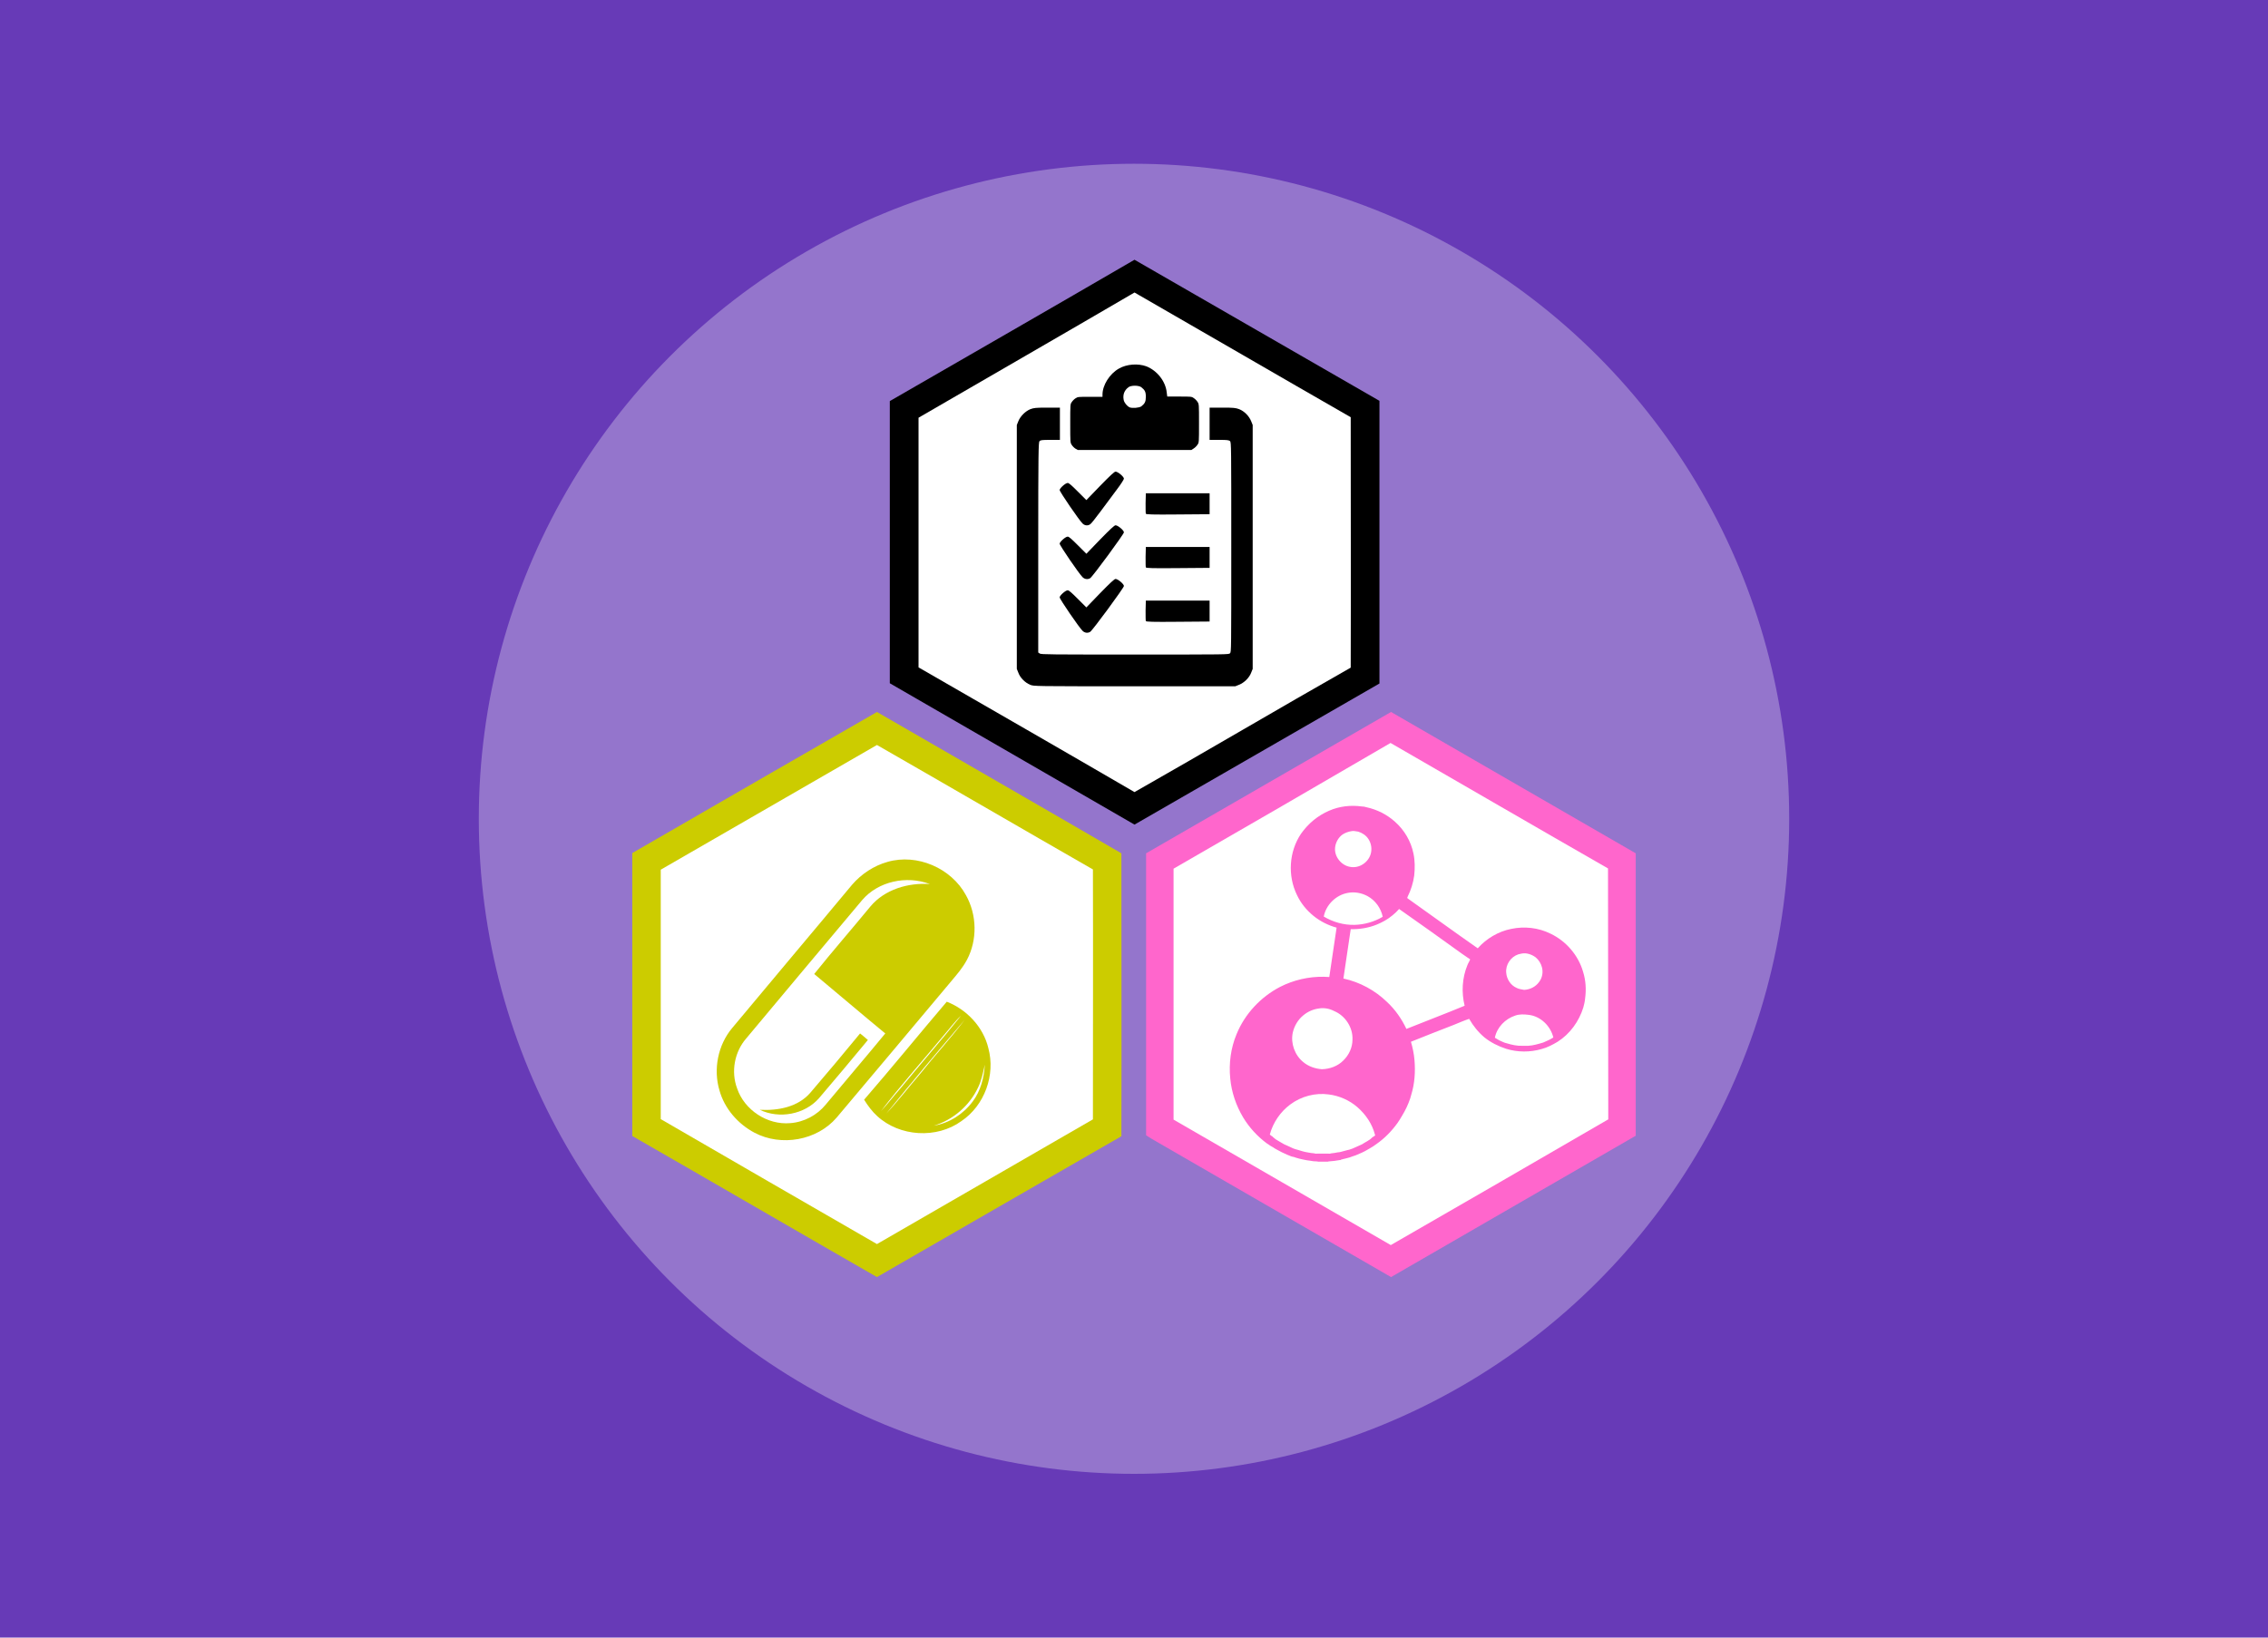 <?xml version="1.0" encoding="utf-8"?>
<!-- Generator: Adobe Illustrator 21.1.0, SVG Export Plug-In . SVG Version: 6.00 Build 0)  -->
<svg version="1.1" id="Layer_1" xmlns="http://www.w3.org/2000/svg" xmlns:xlink="http://www.w3.org/1999/xlink" x="0px" y="0px"
	 viewBox="0 0 900 650" style="enable-background:new 0 0 900 650;" xml:space="preserve">
<style type="text/css">
	.st0{fill:#673AB7;}
	.st1{fill:#9475CC;}
	.st2{fill:#FFFFFF;}
	.st3{fill:#CCCC00;}
	.st4{fill:#FF66CC;}
	.st5{fill:none;}
</style>
<rect class="st0" width="900" height="650"/>
<circle class="st1" cx="450" cy="325" r="260"/>
<g>
	<g>
		<g>
			<path class="st2" d="M258.7,343.2c29.7-17.1,59.5-34.3,89.2-51.5c29.8,17.1,59.5,34.4,89.3,51.5c0,34.3,0,68.7,0,103
				c-29.8,17.1-59.5,34.4-89.3,51.5c-29.7-17.2-59.4-34.4-89.2-51.5C258.7,411.9,258.7,377.6,258.7,343.2z"/>
		</g>
		<g>
			<g>
				<path class="st3" d="M250.9,338.6c32.4-18.7,64.7-37.4,97.1-56c32.3,18.7,64.7,37.3,97,56.1c0,37.4,0.1,74.9,0,112.3
					c-32.4,18.6-64.7,37.3-97,55.9c-32.4-18.6-64.7-37.4-97.1-56C250.9,413.4,250.9,376,250.9,338.6z M262.2,345.2c0,33,0,66,0,99
					c28.6,16.6,57.2,33.1,85.8,49.6c28.6-16.5,57.1-33,85.7-49.5c0-33.1,0.1-66.1,0-99.2c-28.6-16.4-57.1-33-85.7-49.4
					C319.4,312.2,290.8,328.7,262.2,345.2z"/>
			</g>
			<g>
				<path class="st3" d="M352.2,342.1c11.8-3.4,25.3,2.5,31.1,13.2c4.4,7.8,4.6,17.8,0.4,25.7c-1.6,3-3.8,5.6-6,8.2
					c-15.2,18.1-30.4,36.3-45.7,54.4c-7.8,9.1-22,11.6-32.6,6c-6.6-3.5-11.9-9.6-13.9-16.8c-2.5-8.4-0.6-18,5-24.7
					c15.8-19,31.8-37.9,47.6-56.9C341.8,346.9,346.8,343.6,352.2,342.1z M342.1,357.3c-15.4,18.3-30.7,36.6-46,54.9
					c-4.6,5.3-6.1,13.1-3.6,19.8c2.9,8.6,12,14.6,21.1,13.8c5.5-0.4,10.7-3.2,14.1-7.4c7.8-9.4,15.8-18.7,23.6-28.2
					c-9.5-7.8-18.8-15.8-28.2-23.6c7.3-9.1,14.9-17.8,22.3-26.8c5.7-6.8,15-9.5,23.6-8.9C359.7,347.4,348.5,349.8,342.1,357.3z"/>
			</g>
			<g>
				<path class="st3" d="M342.9,436.5c11.1-12.8,21.8-26,32.8-38.9c8,3.1,14.5,10.1,16.5,18.4c2.9,10.7-1.5,22.8-10.7,29
					c-9.8,7.1-24.5,6.2-33.4-2C346.1,441.2,344.4,438.9,342.9,436.5z M374.2,411.3c-8.2,9.9-16.8,19.5-24.6,29.7
					c2.6-2.7,4.8-5.7,7.3-8.5c8.1-9.8,16.5-19.4,24.5-29.4C378.7,405.6,376.6,408.6,374.2,411.3z M382.8,404.8
					c-10.5,12.3-20.9,24.6-31.1,37.2c4.7-5,8.9-10.5,13.4-15.7C370.9,419,377.2,412.2,382.8,404.8z M390.8,422.6
					c-0.7,3.1-1.3,6.3-2.7,9.1c-3.4,7.2-9.9,12.8-17.5,15.1c6.1-1,11.7-4.6,15.4-9.6C389.1,433.1,390.5,427.8,390.8,422.6z"/>
			</g>
			<path class="st3" d="M321.5,433.8c6.7-7.8,13.3-15.7,19.8-23.6c1,0.8,2.1,1.7,3.1,2.6c-6.4,7.7-12.8,15.4-19.4,23.1
				c-5.7,6.5-15.8,8.3-23.5,4.6C308.8,440.9,316.6,439.4,321.5,433.8z"/>
		</g>
	</g>
	<g>
		<g>
			<path class="st2" d="M462.7,343.1c29.7-17.1,59.5-34.3,89.2-51.5c29.8,17.1,59.5,34.4,89.3,51.5c0,34.3,0,68.7,0,103
				c-29.8,17.1-59.5,34.4-89.3,51.5c-29.7-17.2-59.4-34.4-89.2-51.5C462.7,411.8,462.7,377.5,462.7,343.1z"/>
		</g>
		<g>
			<g>
				<path class="st4" d="M454.8,338.7c32.4-18.7,64.8-37.4,97.2-56.1c32.4,18.7,64.8,37.4,97.1,56.1c0,37.4,0,74.7,0,112.1
					c-32.4,18.7-64.7,37.4-97.1,56.1c-31.7-18.3-63.5-36.7-95.2-55c-0.7-0.4-1.3-0.9-2-1.3V338.7z M465.7,344.8
					c0,33.2,0,66.4,0,99.6c28.8,16.6,57.5,33.2,86.2,49.8c28.8-16.6,57.6-33.2,86.3-49.9c-0.1-33.2,0-66.4-0.1-99.6
					c-28.8-16.5-57.5-33.2-86.3-49.8C523.2,311.6,494.5,328.2,465.7,344.8z"/>
			</g>
			<g>
				<g>
					<path class="st4" d="M527.4,321.8c4.1-1.8,8.6-2.3,13-1.7c0.6,0,1.2,0.1,1.8,0.3c4.2,0.9,8.2,2.9,11.4,5.8
						c3.7,3.3,6.3,7.7,7.3,12.6c0.6,2.8,0.6,5.8,0.3,8.7c-0.4,2.9-1.3,5.8-2.6,8.4c-0.1,0.2-0.3,0.6,0,0.7
						c9.3,6.6,18.5,13.3,27.8,19.8c3.5-3.9,8.2-6.7,13.3-7.7c5.2-1.1,10.8-0.5,15.6,1.9c6.1,2.9,11,8.5,12.9,15.1
						c1.1,3.5,1.3,7.1,0.8,10.7c-0.1,1.2-0.4,2.4-0.7,3.5c-1.7,5.5-5.3,10.5-10.2,13.6c-2,1.2-4.1,2.3-6.4,2.9
						c-4.5,1.3-9.5,1.3-14-0.1c-3.1-1-6.1-2.5-8.6-4.5c-2.5-2.1-4.5-4.6-6.1-7.4c-2.1,0.7-4.1,1.6-6.1,2.4c-5.7,2.2-11.3,4.4-17,6.7
						c0.7,2.4,1.2,4.8,1.4,7.2c0.4,4.7,0.1,9.4-1.3,13.9c-0.1,0.5-0.3,0.9-0.4,1.4c-0.4,1.2-0.9,2.4-1.4,3.5
						c-0.6,1.2-1.2,2.4-1.9,3.5c-0.5,0.9-1.1,1.8-1.7,2.7c-2.3,3.2-5.1,6.1-8.4,8.4c-0.8,0.6-1.7,1.2-2.6,1.7
						c-0.2,0.1-0.5,0.3-0.7,0.4c-1.6,1-3.3,1.7-5,2.4c-0.4,0.1-0.8,0.3-1.2,0.4c-0.4,0.1-0.7,0.3-1.1,0.4l0,0
						c-0.5,0.1-1,0.3-1.5,0.4c-0.7,0.2-1.4,0.3-2,0.5c0,0.1,0,0.2,0,0.3l-0.1-0.2c-1.6,0.3-3.2,0.5-4.8,0.6
						c-0.2,0.1-0.4,0.1-0.7,0.1c-1,0-2,0-3,0c-0.3,0-0.6,0-0.8-0.1c-1,0-1.9-0.1-2.9-0.3c-0.8-0.1-1.6-0.2-2.4-0.4
						c-0.6-0.1-1.2-0.3-1.8-0.4c-0.5-0.1-0.9-0.3-1.4-0.4c-0.4-0.2-0.9-0.3-1.4-0.4l0,0c-0.4-0.1-0.7-0.2-1.1-0.4
						c-0.3-0.1-0.7-0.3-1-0.4c-1.4-0.6-2.8-1.3-4.2-2.1c-0.2-0.1-0.5-0.3-0.7-0.4c-0.4-0.3-0.9-0.6-1.3-0.8
						c-0.6-0.3-1.1-0.8-1.7-1.1c-3.8-2.8-7.1-6.4-9.5-10.4c-2.8-4.7-4.6-10-5.1-15.4c-0.6-6,0.2-12.1,2.5-17.6
						c3.3-8.1,9.6-14.8,17.3-18.8c5.3-2.7,11.3-4.1,17.3-4c0.7,0,1.5,0.1,2.2,0.1c0.9-6.5,2-13.1,2.9-19.6c-3.3-0.9-6.5-2.5-9.2-4.7
						c-2.7-2.2-5-5-6.5-8.2c-3.8-7.7-3.2-17.3,1.6-24.4C519.2,326.8,523,323.7,527.4,321.8z M536.3,329.9c-1.2,0.2-2.4,0.6-3.5,1.3
						c-1.7,1.2-2.8,3.2-3,5.2c-0.4,3.6,2.5,7.2,6.1,7.7c1.7,0.3,3.5-0.1,5-1.1c1.7-1.1,2.9-2.9,3.2-4.8c0.3-1.8-0.1-3.7-1.1-5.2
						c-0.9-1.4-2.4-2.4-4-2.9C538.1,330,537.2,329.7,536.3,329.9z M534.9,354.4c-4.7,0.8-8.7,4.7-9.6,9.4c3.7,2.2,7.9,3.4,12.2,3.3
						c3.9-0.1,7.8-1.2,11.2-3.2c-0.7-3.4-2.9-6.5-6-8.2C540.3,354.4,537.5,353.9,534.9,354.4z M552.6,363.3
						c-1.9,1.6-4.1,2.8-6.3,3.7c-3.2,1.3-6.8,1.9-10.3,1.8c-0.9,6.5-2,13.1-2.9,19.6c6.5,1.4,12.6,4.7,17.4,9.4
						c3.2,3,5.7,6.6,7.6,10.6c7.7-3.1,15.4-6,23.1-9.2c-1.3-5.3-1-11,1.1-16.1c0.3-0.8,0.8-1.5,1.1-2.3c-1.1-0.7-2.1-1.5-3.2-2.2
						c-8.3-6-16.6-11.9-25-17.8C554.4,361.7,553.5,362.6,552.6,363.3z M603.8,378.5c-0.4,0.1-0.9,0.2-1.3,0.3c-3,1-5.1,4.1-4.8,7.3
						c0.2,2.6,1.8,5,4.1,6c0.9,0.5,2,0.6,3,0.8c2.3-0.1,4.6-1.2,6-3.2c1.2-1.6,1.6-3.7,1.1-5.7c-0.4-1.6-1.3-3-2.5-4
						C607.8,378.8,605.7,378.1,603.8,378.5z M523.3,400.3c-2.2,0.3-4.3,1.2-6.1,2.7c-2.1,1.7-3.6,4.2-4.2,6.9
						c-0.9,4.2,0.8,8.9,4.1,11.6c2.1,1.8,4.8,2.7,7.5,2.9c3.1-0.1,6.2-1.2,8.4-3.4c2.3-2.2,3.7-5.2,3.7-8.4
						c0.2-4.8-2.9-9.5-7.3-11.3C527.7,400.4,525.5,399.9,523.3,400.3z M601.3,403.1c-4,1.3-7.3,4.7-8.1,8.8c0.6,0.3,1.1,0.7,1.7,1
						c1,0.4,1.9,1,3,1.2c2,0.6,4.1,1.1,6.2,1c0.8,0,1.6,0,2.3,0c2-0.1,4-0.7,6-1.3c1.4-0.6,2.8-1.2,4-2c-1.1-4.6-5.1-8.5-9.9-9
						C604.8,402.6,603,402.5,601.3,403.1z M512,438.4c-3.9,2.9-6.8,7.1-8.1,11.9c0.1,0.1,0.2,0.2,0.3,0.3c0.1,0.1,0.3,0.2,0.4,0.3
						c0.1,0,0.2,0.1,0.2,0.1c0.1,0,0.2,0.1,0.2,0.2c0.4,0.3,0.8,0.7,1.2,1c1.1,0.7,2.2,1.3,3.4,2c1.2,0.5,2.4,1.1,3.5,1.6
						c0.6,0.2,1.3,0.5,1.9,0.6c1.3,0.4,2.5,0.8,3.8,1c0.9,0.2,1.8,0.3,2.8,0.4c0.4,0.2,0.8,0.1,1.2,0.1c1.4,0,2.7,0,4.1,0
						c0.5,0,0.9,0.1,1.3-0.1c0.9-0.1,1.8-0.2,2.6-0.4c0.4,0,0.9-0.1,1.3-0.2c0.9-0.3,1.7-0.4,2.6-0.7c0.5-0.1,1-0.2,1.4-0.4
						c0.8-0.2,1.6-0.7,2.4-1c0.7-0.3,1.3-0.6,2-0.9c1.3-0.9,2.9-1.5,4-2.7c0.4-0.3,0.8-0.5,1.2-0.8c0-0.1-0.1-0.3-0.1-0.4
						c-1.1-4.2-3.6-7.9-6.9-10.8c-3.2-2.8-7.3-4.6-11.5-5.1C522,433.7,516.4,435.1,512,438.4z"/>
				</g>
			</g>
		</g>
	</g>
	<g>
		<g>
			<path class="st2" d="M361.1,163.8c29.7-17.1,59.5-34.3,89.2-51.5c29.8,17.1,59.5,34.4,89.3,51.5c0,34.3,0,68.7,0,103
				c-29.8,17.1-59.5,34.4-89.3,51.5c-29.7-17.2-59.4-34.4-89.2-51.5C361,232.5,361,198.1,361.1,163.8z"/>
		</g>
		<g>
			<g>
				<g>
					<path d="M353.1,159.2c32.4-18.7,64.8-37.3,97.1-56.1c32.4,18.6,64.8,37.4,97.2,56c0,37.4,0,74.8,0,112.2
						c-32.4,18.6-64.8,37.4-97.2,56c-32.4-18.7-64.7-37.4-97.1-56.1C353.1,234,353.1,196.6,353.1,159.2z M364.5,165.8
						c0,33.1,0,66.1,0,99.1c28.6,16.5,57.2,32.9,85.7,49.5c28.7-16.3,57.1-33.1,85.8-49.4c0.1-33.1,0-66.3,0-99.4
						c-28.6-16.4-57.1-33-85.8-49.5C421.8,132.7,393.1,149.2,364.5,165.8z"/>
				</g>
				<path d="M408.8,271.8c-2-0.8-4-2.8-4.7-4.8l-0.6-1.5v-96.8l0.6-1.5c0.8-2,2.8-4,4.8-4.8c1.4-0.5,2.1-0.6,6.6-0.6h5.1v12.8h-3.8
					c-3.4,0-3.9,0.1-4.3,0.5c-0.4,0.5-0.5,3.8-0.5,42.2v41.7l0.6,0.4c0.5,0.4,4.6,0.4,37.8,0.4c36.9,0,37.2,0,37.7-0.5
					c0.5-0.5,0.5-0.9,0.5-42.1c0-40,0-41.7-0.5-42.1c-0.4-0.4-1.1-0.5-4.3-0.5h-3.8v-12.8h5.1c4.5,0,5.2,0.1,6.6,0.6
					c2.1,0.8,4,2.8,4.8,4.8l0.6,1.5v96.8l-0.6,1.5c-0.8,2.1-2.8,4-4.8,4.8l-1.5,0.6l-40,0C410.3,272.4,410.2,272.4,408.8,271.8
					L408.8,271.8z M408.8,271.8"/>
				<path d="M429.6,250.4c-1.3-1.2-9.1-12.6-9.1-13.3c0-0.7,2.3-2.8,3.2-2.8c0.5,0,1.6,1,4,3.4l3.4,3.4l5.5-5.7
					c3.8-3.9,5.7-5.7,6.1-5.6c0.9,0,3.3,2,3.3,2.8c0,0.7-12.5,17.7-13.4,18.2C431.6,251.4,430.4,251.2,429.6,250.4L429.6,250.4z
					 M429.6,250.4"/>
				<path d="M454.7,246.5c-0.1-0.2-0.1-2.1-0.1-4.2l0.1-3.9H480v8.3l-12.6,0.1C457.2,246.9,454.8,246.8,454.7,246.5L454.7,246.5z
					 M454.7,246.5"/>
				<path d="M429.6,229.1c-1.3-1.2-9.1-12.6-9.1-13.3c0-0.7,2.3-2.8,3.2-2.8c0.5,0,1.6,1,4,3.4l3.4,3.4l5.5-5.7
					c3.8-3.9,5.7-5.7,6.1-5.6c0.9,0,3.3,2,3.3,2.8c0,0.7-12.5,17.7-13.4,18.2C431.6,230.1,430.4,229.9,429.6,229.1L429.6,229.1z
					 M429.6,229.1"/>
				<path d="M454.7,225.2c-0.1-0.2-0.1-2.1-0.1-4.2l0.1-3.9H480v8.3l-12.6,0.1C457.2,225.6,454.8,225.5,454.7,225.2L454.7,225.2z
					 M454.7,225.2"/>
				<path d="M429.6,207.8c-1.3-1.2-9.1-12.6-9.1-13.3c0-0.7,2.3-2.8,3.2-2.8c0.5,0,1.6,1,4,3.4l3.4,3.4l5.5-5.7
					c3.8-3.9,5.7-5.7,6.1-5.6c0.9,0,3.3,2,3.3,2.8c0,0.3-1.2,2.2-2.8,4.3c-1.5,2-4.4,5.9-6.4,8.6c-2,2.7-3.9,5.1-4.2,5.2
					C431.6,208.8,430.4,208.6,429.6,207.8L429.6,207.8z M429.6,207.8"/>
				<path d="M454.7,203.9c-0.1-0.2-0.1-2.1-0.1-4.2l0.1-3.9H480v8.3l-12.6,0.1C457.2,204.3,454.8,204.2,454.7,203.9L454.7,203.9z
					 M454.7,203.9"/>
				<path d="M426.8,178.1c-0.5-0.3-1.2-1-1.5-1.5c-0.6-0.9-0.6-1-0.6-8.5c0-7.5,0-7.7,0.6-8.5c0.3-0.5,1-1.2,1.5-1.5
					c0.9-0.6,1.1-0.6,5.8-0.6h4.9v-0.9c0-3.7,2.8-8.2,6.5-10.3c3.1-1.8,7.6-2.1,10.9-0.9c4.3,1.7,7.7,6,8.1,10.5l0.2,1.5h4.8
					c4.6,0,4.9,0,5.7,0.6c0.5,0.3,1.2,1,1.5,1.5c0.6,0.9,0.6,1,0.6,8.5c0,7.5,0,7.7-0.6,8.5c-0.3,0.5-1,1.2-1.5,1.5l-0.9,0.6h-45.1
					L426.8,178.1z M452.9,161.3c1.4-1.1,1.8-1.9,1.8-3.8c0-2-0.4-2.7-1.8-3.8c-1-0.8-4.1-0.8-5.1,0c-1.6,1.2-2.3,2.9-1.9,5
					c0.2,1.1,1.3,2.5,2.4,3C449.4,162.1,452,161.9,452.9,161.3L452.9,161.3z M452.9,161.3"/>
			</g>
			<rect x="403.5" y="143.2" class="st5" width="93.7" height="127.8"/>
		</g>
	</g>
</g>
</svg>
